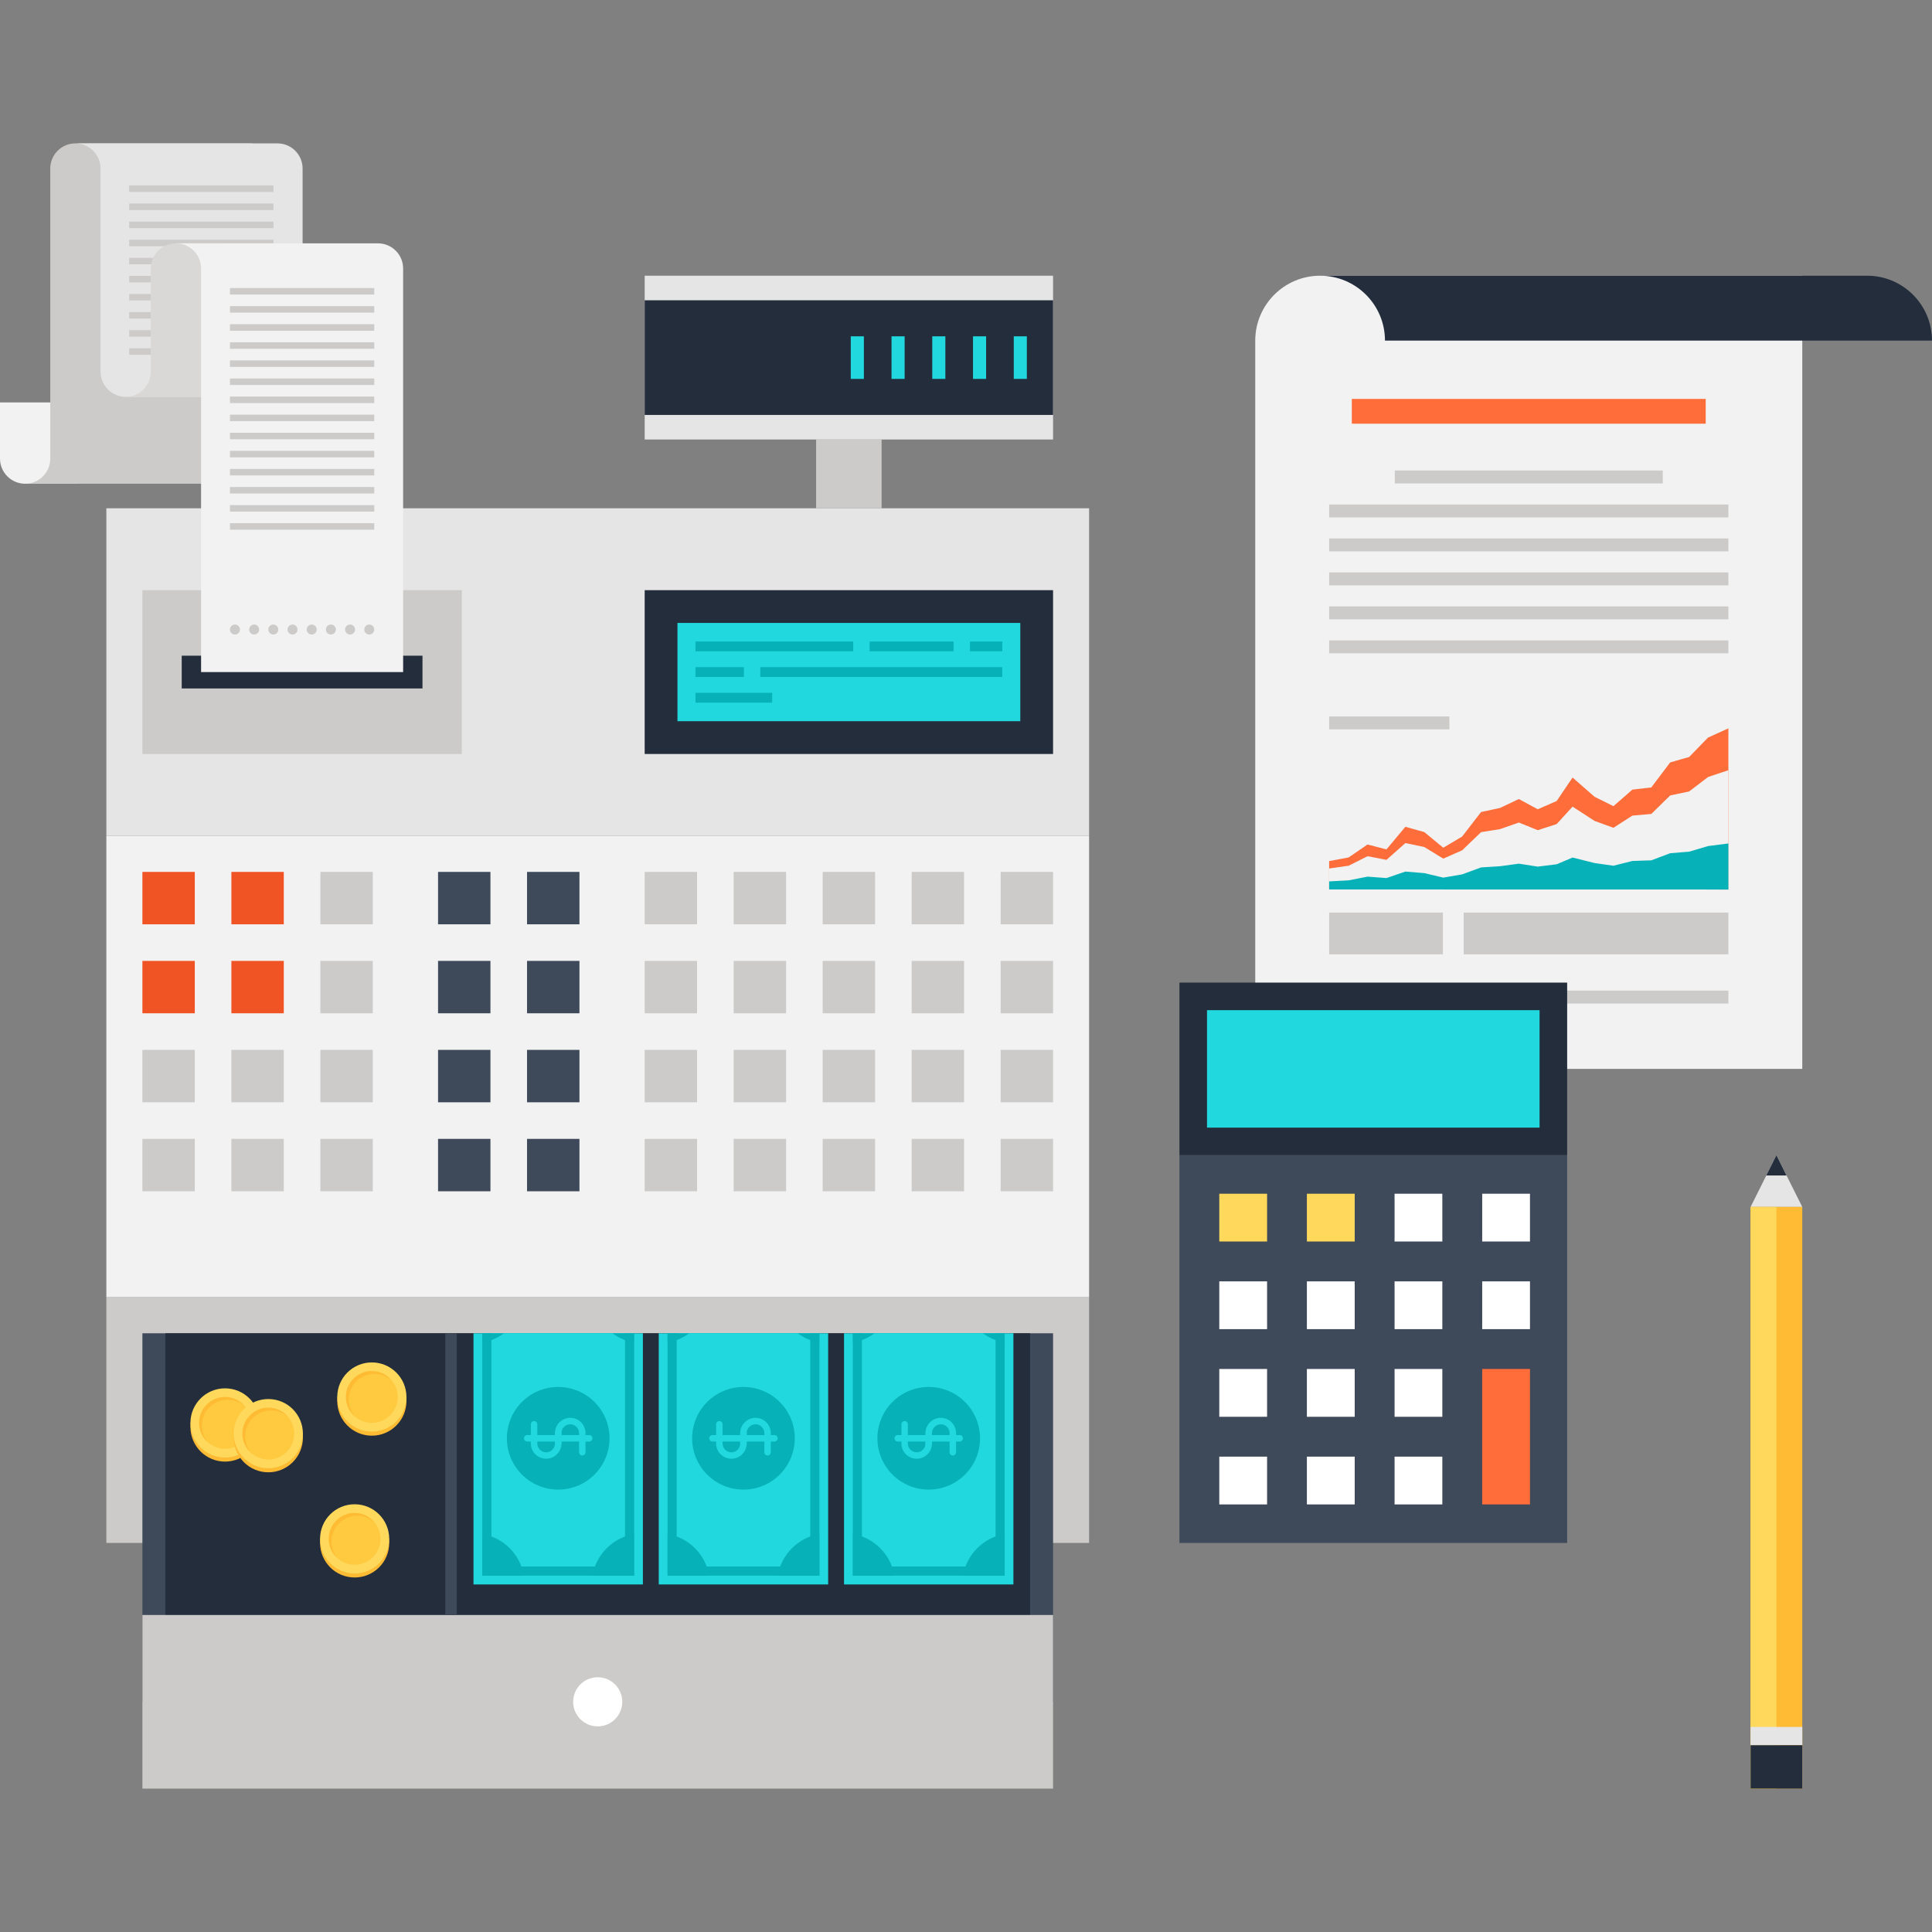 <?xml version="1.0" ?><!DOCTYPE svg  PUBLIC '-//W3C//DTD SVG 1.1//EN'  'http://www.w3.org/Graphics/SVG/1.1/DTD/svg11.dtd'><svg enable-background="new 0 0 200 200" height="200px" id="Layer_1" version="1.1" viewBox="0 0 200 200" width="200px" xml:space="preserve" xmlns="http://www.w3.org/2000/svg" xmlns:xlink="http://www.w3.org/1999/xlink"><rect x="0" y="0" width="200" height="200" fill="#808080" stroke="none"/><g><g><path d="M129.943,110.652V35.258c0-3.708,3.012-6.716,6.714-6.716h49.914v82.11H129.943z" fill="#F2F2F2"/><path d="M193.285,28.542c3.705,0,6.715,3.008,6.715,6.716h-56.628c0-3.708-3.007-6.716-6.715-6.716H193.285z" fill="#242D3C"/><g><g><g><polygon fill="#FF6D3B" points="174.857,78.364 172.897,78.925 170.942,81.515 168.983,81.742 167.023,83.453 165.068,82.483        162.791,80.492 161.148,82.918 159.188,83.777 157.233,82.717 155.275,83.641 153.32,84.061 151.36,86.599 149.405,87.757        147.448,86.14 145.485,85.588 143.526,87.931 141.568,87.424 139.613,88.76 137.593,89.139 137.593,92.065 178.922,92.083        178.922,75.397 176.815,76.353      "/><polygon fill="#F2F2F2" points="174.857,81.932 172.897,82.345 170.942,84.26 168.983,84.432 167.023,85.693 165.068,84.981        162.791,83.504 161.148,85.306 159.188,85.941 157.233,85.149 155.275,85.833 153.32,86.144 151.36,88.024 149.405,88.885        147.448,87.685 145.485,87.274 143.526,89.013 141.568,88.635 139.613,89.62 137.593,89.904 137.593,92.07 178.922,92.083        178.922,79.731 176.815,80.438      "/><polygon fill="#06B2B8" points="174.857,88.164 172.897,88.325 170.942,89.062 168.983,89.127 167.023,89.62 165.068,89.342        162.791,88.771 161.148,89.469 159.188,89.711 157.233,89.407 155.275,89.672 153.32,89.794 151.36,90.515 149.405,90.851        147.448,90.385 145.485,90.224 143.526,90.896 141.568,90.75 139.613,91.133 137.593,91.241 137.593,92.075 178.922,92.083        178.922,87.314 176.815,87.586      "/></g><g><rect fill="#CCCBCA" height="4.321" width="11.778" x="137.593" y="94.471"/><rect fill="#CCCBCA" height="4.321" width="27.402" x="151.52" y="94.471"/></g><rect fill="#CCCBCA" height="1.339" width="41.329" x="137.593" y="102.548"/></g><g><g><rect fill="#CCCBCA" height="1.34" width="27.739" x="144.39" y="48.707"/><rect fill="#CCCBCA" height="1.339" width="41.329" x="137.593" y="52.224"/><rect fill="#CCCBCA" height="1.338" width="41.329" x="137.593" y="55.742"/><rect fill="#CCCBCA" height="1.338" width="41.329" x="137.593" y="59.259"/><rect fill="#CCCBCA" height="1.338" width="41.329" x="137.593" y="62.776"/><rect fill="#CCCBCA" height="1.337" width="41.329" x="137.593" y="66.293"/></g><rect fill="#FF6D3B" height="2.565" width="36.636" x="139.94" y="41.296"/><rect fill="#CCCBCA" height="1.337" width="12.447" x="137.593" y="74.168"/></g></g></g><g><rect fill="#F2F2F2" height="47.762" width="101.733" x="11.01" y="86.528"/><rect fill="#E6E5E5" height="33.911" width="101.733" x="11.01" y="52.618"/><g><rect fill="#242D3C" height="16.958" width="42.276" x="66.737" y="61.094"/><rect fill="#21D8DE" height="10.173" width="35.491" x="70.13" y="64.486"/><g><rect fill="#06B2B8" height="1.017" width="16.336" x="71.992" y="66.408"/><rect fill="#06B2B8" height="1.017" width="8.692" x="90.022" y="66.408"/><rect fill="#06B2B8" height="1.017" width="3.348" x="100.408" y="66.408"/><rect fill="#06B2B8" height="1.018" width="5.019" x="71.992" y="69.064"/><rect fill="#06B2B8" height="1.018" width="25.049" x="78.707" y="69.064"/><rect fill="#06B2B8" height="1.018" width="7.942" x="71.992" y="71.72"/></g></g><g><rect fill="#CCCBCA" height="16.958" width="33.063" x="14.742" y="61.094"/><rect fill="#242D3C" height="3.391" width="24.925" x="18.811" y="67.877"/></g><rect fill="#CCCBCA" height="25.434" width="101.733" x="11.01" y="134.29"/><rect fill="#3E4959" height="38.149" width="94.271" x="14.742" y="138.021"/><rect fill="#242D3C" height="35.775" width="89.524" x="17.115" y="138.021"/><rect fill="#CCCBCA" height="17.974" width="94.271" x="14.742" y="167.183"/><circle cx="61.875" cy="176.17" fill="#FFFFFF" r="2.543"/><g><defs><rect height="35.775" id="SVGID_1_" width="89.524" x="17.115" y="138.021"/></defs><clipPath id="SVGID_2_"><use overflow="visible" xlink:href="#SVGID_1_"/></clipPath><g clip-path="url(#SVGID_2_)"><g><rect fill="#21D8DE" height="30.258" width="17.537" x="49.015" y="133.762"/><rect fill="#06B2B8" height="28.437" width="15.721" x="49.926" y="134.672"/><rect fill="#21D8DE" height="26.547" width="13.832" x="50.87" y="135.616"/><circle cx="57.785" cy="148.89" fill="#06B2B8" r="5.313"/><g><path d="M57.45,149.425v-1.07c0-0.422,0.164-0.818,0.461-1.117c0.3-0.299,0.698-0.464,1.121-0.464        c0.422,0,0.817,0.165,1.118,0.464c0.298,0.299,0.461,0.695,0.461,1.117v1.984c0,0.184-0.149,0.335-0.332,0.335        c-0.186,0-0.334-0.151-0.334-0.335v-1.984c0-0.242-0.095-0.473-0.269-0.646s-0.4-0.267-0.644-0.267        c-0.244,0-0.474,0.094-0.647,0.267s-0.266,0.403-0.266,0.646v1.07c0,0.185-0.151,0.334-0.334,0.334        C57.599,149.759,57.45,149.609,57.45,149.425z" fill="#21D8DE"/><path d="M54.954,149.425v-1.982c0-0.186,0.151-0.335,0.334-0.335c0.185,0,0.334,0.149,0.334,0.335v1.982        c0,0.243,0.095,0.476,0.269,0.646c0.171,0.174,0.4,0.269,0.645,0.269c0.247,0,0.476-0.095,0.647-0.269        c0.173-0.17,0.268-0.402,0.268-0.646v-1.07c0-0.184,0.149-0.333,0.334-0.333c0.183,0,0.334,0.149,0.334,0.333v1.07        c0,0.423-0.166,0.819-0.464,1.117c-0.3,0.3-0.698,0.464-1.12,0.464s-0.82-0.164-1.118-0.464        C55.117,150.245,54.954,149.848,54.954,149.425z" fill="#21D8DE"/><path d="M54.241,148.89c0-0.184,0.151-0.332,0.334-0.332h6.417c0.183,0,0.334,0.148,0.334,0.332        c0,0.186-0.151,0.334-0.334,0.334h-6.417C54.392,149.224,54.241,149.075,54.241,148.89z" fill="#21D8DE"/></g><g><path d="M54.236,134.672h-4.31v4.311C52.127,138.602,53.855,136.874,54.236,134.672z" fill="#06B2B8"/><path d="M61.331,163.108h4.315v-4.312C63.442,159.177,61.714,160.905,61.331,163.108z" fill="#06B2B8"/><path d="M54.236,163.108c-0.381-2.2-2.109-3.929-4.31-4.311v4.311H54.236z" fill="#06B2B8"/><path d="M65.646,138.983v-4.312h-4.315C61.714,136.875,63.442,138.603,65.646,138.983z" fill="#06B2B8"/></g></g><g><rect fill="#21D8DE" height="30.258" width="17.537" x="68.194" y="133.762"/><rect fill="#06B2B8" height="28.437" width="15.718" x="69.105" y="134.672"/><rect fill="#21D8DE" height="26.547" width="13.83" x="70.049" y="135.616"/><circle cx="76.962" cy="148.89" fill="#06B2B8" r="5.313"/><g><path d="M76.627,149.425v-1.07c0-0.422,0.164-0.818,0.464-1.117c0.3-0.299,0.698-0.464,1.118-0.464        c0.422,0,0.82,0.165,1.12,0.464c0.298,0.299,0.461,0.695,0.461,1.117v1.984c0,0.184-0.149,0.335-0.332,0.335        c-0.186,0-0.334-0.151-0.334-0.335v-1.984c0-0.242-0.095-0.473-0.268-0.646s-0.4-0.267-0.647-0.267        c-0.244,0-0.474,0.094-0.645,0.267c-0.173,0.173-0.269,0.403-0.269,0.646v1.07c0,0.185-0.148,0.334-0.334,0.334        C76.779,149.759,76.627,149.609,76.627,149.425z" fill="#21D8DE"/><path d="M74.133,149.425v-1.982c0-0.186,0.149-0.335,0.334-0.335c0.183,0,0.332,0.149,0.332,0.335v1.982        c0,0.243,0.098,0.476,0.271,0.646c0.171,0.174,0.4,0.269,0.644,0.269s0.474-0.095,0.647-0.269        c0.173-0.17,0.266-0.402,0.266-0.646v-1.07c0-0.184,0.151-0.333,0.334-0.333c0.186,0,0.334,0.149,0.334,0.333v1.07        c0,0.423-0.163,0.819-0.463,1.117c-0.298,0.3-0.696,0.464-1.118,0.464c-0.422,0-0.82-0.164-1.118-0.464        C74.296,150.245,74.133,149.848,74.133,149.425z" fill="#21D8DE"/><path d="M73.42,148.89c0-0.184,0.149-0.332,0.334-0.332h6.417c0.183,0,0.334,0.148,0.334,0.332        c0,0.186-0.151,0.334-0.334,0.334h-6.417C73.569,149.224,73.42,149.075,73.42,148.89z" fill="#21D8DE"/></g><g><path d="M73.416,134.672h-4.311v4.311C71.307,138.602,73.035,136.874,73.416,134.672z" fill="#06B2B8"/><path d="M80.511,163.108h4.313v-4.312C82.622,159.177,80.892,160.905,80.511,163.108z" fill="#06B2B8"/><path d="M73.416,163.108c-0.381-2.2-2.109-3.929-4.311-4.311v4.311H73.416z" fill="#06B2B8"/><path d="M84.823,138.983v-4.312h-4.313C80.892,136.875,82.622,138.603,84.823,138.983z" fill="#06B2B8"/></g></g><g><rect fill="#21D8DE" height="30.258" width="17.534" x="87.374" y="133.762"/><rect fill="#06B2B8" height="28.437" width="15.719" x="88.284" y="134.672"/><rect fill="#21D8DE" height="26.547" width="13.83" x="89.229" y="135.616"/><circle cx="96.141" cy="148.89" fill="#06B2B8" r="5.313"/><g><path d="M95.807,149.425v-1.07c0-0.422,0.164-0.818,0.464-1.117c0.298-0.299,0.696-0.464,1.118-0.464        c0.422,0,0.82,0.165,1.118,0.464c0.3,0.299,0.464,0.695,0.464,1.117v1.984c0,0.184-0.149,0.335-0.334,0.335        c-0.183,0-0.334-0.151-0.334-0.335v-1.984c0-0.242-0.093-0.473-0.266-0.646s-0.403-0.267-0.647-0.267        c-0.244,0-0.473,0.094-0.644,0.267c-0.173,0.173-0.269,0.403-0.269,0.646v1.07c0,0.185-0.149,0.334-0.334,0.334        S95.807,149.609,95.807,149.425z" fill="#21D8DE"/><path d="M93.313,149.425v-1.982c0-0.186,0.149-0.335,0.334-0.335c0.183,0,0.332,0.149,0.332,0.335v1.982        c0,0.243,0.095,0.476,0.269,0.646c0.173,0.174,0.403,0.269,0.647,0.269s0.474-0.095,0.644-0.269        c0.173-0.17,0.269-0.402,0.269-0.646v-1.07c0-0.184,0.149-0.333,0.334-0.333s0.334,0.149,0.334,0.333v1.07        c0,0.423-0.166,0.819-0.464,1.117c-0.298,0.3-0.695,0.464-1.118,0.464s-0.82-0.164-1.118-0.464        C93.476,150.245,93.313,149.848,93.313,149.425z" fill="#21D8DE"/><path d="M92.6,148.89c0-0.184,0.149-0.332,0.334-0.332h6.414c0.186,0,0.334,0.148,0.334,0.332        c0,0.186-0.149,0.334-0.334,0.334h-6.414C92.749,149.224,92.6,149.075,92.6,148.89z" fill="#21D8DE"/></g><g><path d="M92.595,134.672h-4.311v4.311C90.486,138.602,92.211,136.874,92.595,134.672z" fill="#06B2B8"/><path d="M99.688,163.108h4.315v-4.312C101.799,159.177,100.071,160.905,99.688,163.108z" fill="#06B2B8"/><path d="M92.595,163.108c-0.383-2.2-2.109-3.929-4.311-4.311v4.311H92.595z" fill="#06B2B8"/><path d="M104.003,138.983v-4.312h-4.315C100.071,136.875,101.799,138.603,104.003,138.983z" fill="#06B2B8"/></g></g></g></g><rect fill="#3E4959" height="29.162" width="1.186" x="46.101" y="138.021"/><g><g><path d="M26.875,147.719c0,1.979-1.604,3.585-3.578,3.585c-1.979,0-3.583-1.606-3.583-3.585      c0-1.976,1.604-3.579,3.583-3.579C25.271,144.14,26.875,145.743,26.875,147.719z" fill="#FFBB33"/><path d="M26.875,147.298c0,1.979-1.604,3.586-3.578,3.586c-1.979,0-3.583-1.606-3.583-3.586      c0-1.977,1.604-3.578,3.583-3.578C25.271,143.72,26.875,145.321,26.875,147.298z" fill="#FFD85C"/><path d="M23.297,149.98c-1.481,0-2.68-1.202-2.68-2.683c0-1.477,1.198-2.68,2.68-2.68      c1.477,0,2.68,1.203,2.68,2.68C25.977,148.778,24.773,149.98,23.297,149.98z" fill="#FFCA40"/><path d="M20.9,147.586c0-1.476,1.204-2.68,2.68-2.68c0.669,0,1.279,0.245,1.748,0.65      c-0.493-0.572-1.22-0.938-2.031-0.938c-1.481,0-2.68,1.203-2.68,2.68c0,0.814,0.361,1.544,0.93,2.033      C21.146,148.861,20.9,148.255,20.9,147.586z" fill="#FFBB33"/></g><g><path d="M31.356,148.828c0,1.979-1.604,3.583-3.578,3.583c-1.979,0-3.583-1.604-3.583-3.583      c0-1.977,1.604-3.58,3.583-3.58C29.753,145.248,31.356,146.852,31.356,148.828z" fill="#FFBB33"/><path d="M31.356,148.406c0,1.979-1.604,3.584-3.578,3.584c-1.979,0-3.583-1.604-3.583-3.584      c0-1.978,1.604-3.578,3.583-3.578C29.753,144.828,31.356,146.429,31.356,148.406z" fill="#FFD85C"/><path d="M27.778,151.089c-1.481,0-2.68-1.202-2.68-2.683c0-1.477,1.199-2.68,2.68-2.68      c1.477,0,2.68,1.203,2.68,2.68C30.458,149.887,29.255,151.089,27.778,151.089z" fill="#FFCA40"/><path d="M25.381,148.696c0-1.478,1.203-2.682,2.68-2.682c0.668,0,1.279,0.245,1.748,0.651      c-0.493-0.573-1.221-0.939-2.031-0.939c-1.481,0-2.68,1.203-2.68,2.68c0,0.815,0.364,1.545,0.93,2.033      C25.628,149.97,25.381,149.363,25.381,148.696z" fill="#FFBB33"/></g><g><path d="M42.074,145.035c0,1.979-1.604,3.586-3.581,3.586c-1.979,0-3.581-1.606-3.581-3.586      c0-1.975,1.601-3.578,3.581-3.578C40.47,141.457,42.074,143.061,42.074,145.035z" fill="#FFBB33"/><path d="M42.074,144.615c0,1.979-1.604,3.584-3.581,3.584c-1.979,0-3.581-1.604-3.581-3.584      c0-1.977,1.601-3.578,3.581-3.578C40.47,141.037,42.074,142.639,42.074,144.615z" fill="#FFD85C"/><circle cx="38.493" cy="144.616" fill="#FFCA40" r="2.681"/><path d="M36.099,144.903c0-1.477,1.203-2.68,2.68-2.68c0.668,0,1.279,0.244,1.748,0.649      c-0.493-0.572-1.223-0.938-2.033-0.938c-1.479,0-2.68,1.201-2.68,2.68c0,0.815,0.366,1.543,0.933,2.032      C36.345,146.178,36.099,145.571,36.099,144.903z" fill="#FFBB33"/></g><g><circle cx="36.713" cy="159.722" fill="#FFBB33" r="3.579"/><path d="M40.292,159.299c0,1.979-1.601,3.586-3.581,3.586s-3.578-1.606-3.578-3.586      c0-1.976,1.599-3.578,3.578-3.578S40.292,157.323,40.292,159.299z" fill="#FFD85C"/><path d="M36.711,161.981c-1.479,0-2.678-1.2-2.678-2.683c0-1.477,1.199-2.68,2.678-2.68s2.682,1.203,2.682,2.68      C39.394,160.781,38.19,161.981,36.711,161.981z" fill="#FFCA40"/><path d="M34.317,159.589c0-1.476,1.203-2.679,2.68-2.679c0.668,0,1.279,0.242,1.748,0.648      c-0.493-0.573-1.221-0.939-2.033-0.939c-1.479,0-2.678,1.203-2.678,2.68c0,0.815,0.361,1.546,0.933,2.033      C34.563,160.862,34.317,160.257,34.317,159.589z" fill="#FFBB33"/></g></g><g><path d="M0,41.66v5.813c0,1.437,1.167,2.603,2.602,2.603h5.382V41.66H0z" fill="#F2F2F2"/><path d="M7.806,14.843c-1.436,0-2.602,1.167-2.602,2.602v30.028c0,1.437-1.167,2.603-2.602,2.603h23.519V14.843     H7.806z" fill="#CCCBCA"/><path d="M30.563,15.605c-0.508-0.508-1.174-0.762-1.84-0.762H7.806c1.435,0,2.602,1.167,2.602,2.602v21.029     c0,0.816,0.378,1.549,0.972,2.026c0.446,0.36,1.013,0.577,1.63,0.577h18.315V17.445C31.325,16.779,31.071,16.113,30.563,15.605z" fill="#E6E5E5"/><g><rect fill="#CCCBCA" height="0.672" width="14.935" x="13.373" y="26.688"/><rect fill="#CCCBCA" height="0.672" width="14.935" x="13.373" y="24.815"/><rect fill="#CCCBCA" height="0.673" width="14.935" x="13.373" y="22.942"/><rect fill="#CCCBCA" height="0.674" width="14.935" x="13.373" y="21.07"/><rect fill="#CCCBCA" height="0.673" width="14.935" x="13.373" y="19.196"/><rect fill="#CCCBCA" height="0.673" width="14.935" x="13.373" y="28.561"/><rect fill="#CCCBCA" height="0.673" width="14.935" x="13.373" y="30.433"/><rect fill="#CCCBCA" height="0.673" width="14.935" x="13.373" y="32.305"/><rect fill="#CCCBCA" height="0.674" width="14.935" x="13.373" y="34.178"/><rect fill="#CCCBCA" height="0.673" width="7.466" x="13.373" y="36.051"/></g><path d="M18.213,25.19c-1.438,0-2.602,1.167-2.602,2.602v10.683c0,1.437-1.162,2.603-2.602,2.603h9.86V25.19     H18.213z" fill="#D9D8D7"/><path d="M40.968,25.953c-0.507-0.508-1.174-0.762-1.838-0.762H18.213c1.438,0,2.602,1.164,2.602,2.602v41.779     h20.917V27.793C41.732,27.126,41.478,26.461,40.968,25.953z" fill="#F2F2F2"/><g><rect fill="#CCCBCA" height="0.672" width="14.938" x="23.805" y="29.817"/><rect fill="#CCCBCA" height="0.674" width="14.938" x="23.805" y="31.689"/><rect fill="#CCCBCA" height="0.674" width="14.938" x="23.805" y="33.562"/><rect fill="#CCCBCA" height="0.674" width="14.938" x="23.805" y="35.434"/><rect fill="#CCCBCA" height="0.674" width="14.938" x="23.805" y="37.307"/><rect fill="#CCCBCA" height="0.674" width="14.938" x="23.805" y="39.18"/><rect fill="#CCCBCA" height="0.674" width="14.938" x="23.805" y="41.052"/><rect fill="#CCCBCA" height="0.674" width="14.938" x="23.805" y="42.924"/><rect fill="#CCCBCA" height="0.674" width="14.938" x="23.805" y="44.797"/><rect fill="#CCCBCA" height="0.673" width="14.938" x="23.805" y="46.671"/><rect fill="#CCCBCA" height="0.673" width="14.938" x="23.805" y="48.543"/><rect fill="#CCCBCA" height="0.673" width="14.938" x="23.805" y="50.415"/><rect fill="#CCCBCA" height="0.674" width="14.938" x="23.805" y="52.288"/><rect fill="#CCCBCA" height="0.673" width="14.938" x="23.805" y="54.162"/></g><g><circle cx="24.322" cy="65.169" fill="#CCCBCA" r="0.517"/><circle cx="26.309" cy="65.168" fill="#CCCBCA" r="0.516"/><circle cx="28.293" cy="65.169" fill="#CCCBCA" r="0.517"/><circle cx="30.282" cy="65.169" fill="#CCCBCA" r="0.517"/><circle cx="32.267" cy="65.169" fill="#CCCBCA" r="0.517"/><circle cx="34.253" cy="65.169" fill="#CCCBCA" r="0.517"/><path d="M36.238,64.652c-0.283,0-0.515,0.232-0.515,0.518c0,0.285,0.232,0.516,0.515,0.516      c0.288,0,0.518-0.231,0.518-0.516C36.755,64.884,36.526,64.652,36.238,64.652z" fill="#CCCBCA"/><circle cx="38.225" cy="65.169" fill="#CCCBCA" r="0.517"/></g></g><g><rect fill="#CCCBCA" height="7.121" width="6.78" x="84.484" y="45.497"/><rect fill="#E6E5E5" height="16.955" width="42.276" x="66.737" y="28.542"/><rect fill="#242D3C" height="11.87" width="42.276" x="66.737" y="31.084"/><g><rect fill="#21D8DE" height="4.409" width="1.354" x="104.945" y="34.815"/><rect fill="#21D8DE" height="4.409" width="1.357" x="100.725" y="34.815"/><rect fill="#21D8DE" height="4.409" width="1.357" x="96.507" y="34.815"/><rect fill="#21D8DE" height="4.409" width="1.357" x="92.29" y="34.815"/><rect fill="#21D8DE" height="4.409" width="1.357" x="88.072" y="34.815"/></g></g><g><g><rect fill="#F15424" height="5.425" width="5.423" x="14.742" y="90.259"/><rect fill="#F15424" height="5.425" width="5.423" x="23.954" y="90.259"/><rect fill="#CCCBCA" height="5.425" width="5.423" x="33.167" y="90.259"/><rect fill="#F15424" height="5.423" width="5.423" x="14.742" y="99.472"/><rect fill="#F15424" height="5.423" width="5.423" x="23.954" y="99.472"/><rect fill="#CCCBCA" height="5.423" width="5.423" x="33.167" y="99.472"/><rect fill="#CCCBCA" height="5.426" width="5.423" x="14.742" y="108.683"/><rect fill="#CCCBCA" height="5.426" width="5.423" x="23.954" y="108.683"/><rect fill="#CCCBCA" height="5.426" width="5.423" x="33.167" y="108.683"/><rect fill="#CCCBCA" height="5.425" width="5.423" x="14.742" y="117.896"/><rect fill="#CCCBCA" height="5.425" width="5.423" x="23.954" y="117.896"/><rect fill="#CCCBCA" height="5.425" width="5.423" x="33.167" y="117.896"/></g><g><rect fill="#3E4959" height="5.425" width="5.423" x="45.347" y="90.259"/><rect fill="#3E4959" height="5.423" width="5.423" x="45.347" y="99.472"/><rect fill="#3E4959" height="5.426" width="5.423" x="45.347" y="108.683"/><rect fill="#3E4959" height="5.425" width="5.423" x="45.347" y="117.896"/><rect fill="#3E4959" height="5.425" width="5.426" x="54.558" y="90.259"/><rect fill="#3E4959" height="5.423" width="5.426" x="54.558" y="99.472"/><rect fill="#3E4959" height="5.426" width="5.426" x="54.558" y="108.683"/><rect fill="#3E4959" height="5.425" width="5.426" x="54.558" y="117.896"/></g><g><rect fill="#CCCBCA" height="5.425" width="5.426" x="75.949" y="90.259"/><rect fill="#CCCBCA" height="5.425" width="5.426" x="85.163" y="90.259"/><rect fill="#CCCBCA" height="5.425" width="5.423" x="94.376" y="90.259"/><rect fill="#CCCBCA" height="5.425" width="5.426" x="103.588" y="90.259"/><rect fill="#CCCBCA" height="5.423" width="5.426" x="75.949" y="99.472"/><rect fill="#CCCBCA" height="5.423" width="5.426" x="85.163" y="99.472"/><rect fill="#CCCBCA" height="5.423" width="5.423" x="94.376" y="99.472"/><rect fill="#CCCBCA" height="5.423" width="5.426" x="103.588" y="99.472"/><rect fill="#CCCBCA" height="5.426" width="5.426" x="75.949" y="108.683"/><rect fill="#CCCBCA" height="5.426" width="5.426" x="85.163" y="108.683"/><rect fill="#CCCBCA" height="5.426" width="5.423" x="94.376" y="108.683"/><rect fill="#CCCBCA" height="5.426" width="5.426" x="103.588" y="108.683"/><rect fill="#CCCBCA" height="5.425" width="5.426" x="75.949" y="117.896"/><rect fill="#CCCBCA" height="5.425" width="5.423" x="66.737" y="90.259"/><rect fill="#CCCBCA" height="5.423" width="5.423" x="66.737" y="99.472"/><rect fill="#CCCBCA" height="5.426" width="5.423" x="66.737" y="108.683"/><rect fill="#CCCBCA" height="5.425" width="5.423" x="66.737" y="117.896"/><rect fill="#CCCBCA" height="5.425" width="5.426" x="85.163" y="117.896"/><rect fill="#CCCBCA" height="5.425" width="5.423" x="94.376" y="117.896"/><rect fill="#CCCBCA" height="5.425" width="5.426" x="103.588" y="117.896"/></g></g></g><g><rect fill="#3E4959" height="40.138" width="40.136" x="122.096" y="119.586"/><g><rect fill="#FFD85C" height="4.947" width="4.949" x="126.219" y="123.574"/><rect fill="#FFD85C" height="4.947" width="4.952" x="135.288" y="123.574"/><rect fill="#FFFFFF" height="4.947" width="4.945" x="144.365" y="123.574"/><rect fill="#FFFFFF" height="4.947" width="4.947" x="153.436" y="123.574"/><rect fill="#FFFFFF" height="4.947" width="4.949" x="126.219" y="132.646"/><rect fill="#FFFFFF" height="4.947" width="4.952" x="135.288" y="132.646"/><rect fill="#FFFFFF" height="4.947" width="4.945" x="144.365" y="132.646"/><rect fill="#FFFFFF" height="4.947" width="4.947" x="153.436" y="132.646"/><rect fill="#FFFFFF" height="4.95" width="4.949" x="126.219" y="141.716"/><rect fill="#FFFFFF" height="4.95" width="4.952" x="135.288" y="141.716"/><rect fill="#FFFFFF" height="4.95" width="4.945" x="144.365" y="141.716"/><rect fill="#FFFFFF" height="4.947" width="4.949" x="126.219" y="150.791"/><rect fill="#FFFFFF" height="4.947" width="4.952" x="135.288" y="150.791"/><rect fill="#FFFFFF" height="4.947" width="4.945" x="144.365" y="150.791"/><rect fill="#FF6D3B" height="14.022" width="4.947" x="153.436" y="141.716"/></g><rect fill="#242D3C" height="17.867" width="40.136" x="122.096" y="101.719"/><rect fill="#21D8DE" height="12.159" width="34.427" x="124.949" y="104.572"/></g><g><polygon fill="#E6E5E5" points="186.571,124.942 183.895,119.586 181.219,124.942   "/><rect fill="#FFBB33" height="60.214" width="5.353" x="181.219" y="124.942"/><rect fill="#FFD85C" height="60.214" width="2.676" x="181.219" y="124.942"/><polygon fill="#242D3C" points="184.94,121.683 183.895,119.586 182.843,121.683   "/><rect fill="#E6E5E5" height="1.892" width="5.353" x="181.219" y="178.771"/><rect fill="#242D3C" height="4.493" width="5.353" x="181.219" y="180.663"/></g></g></svg>